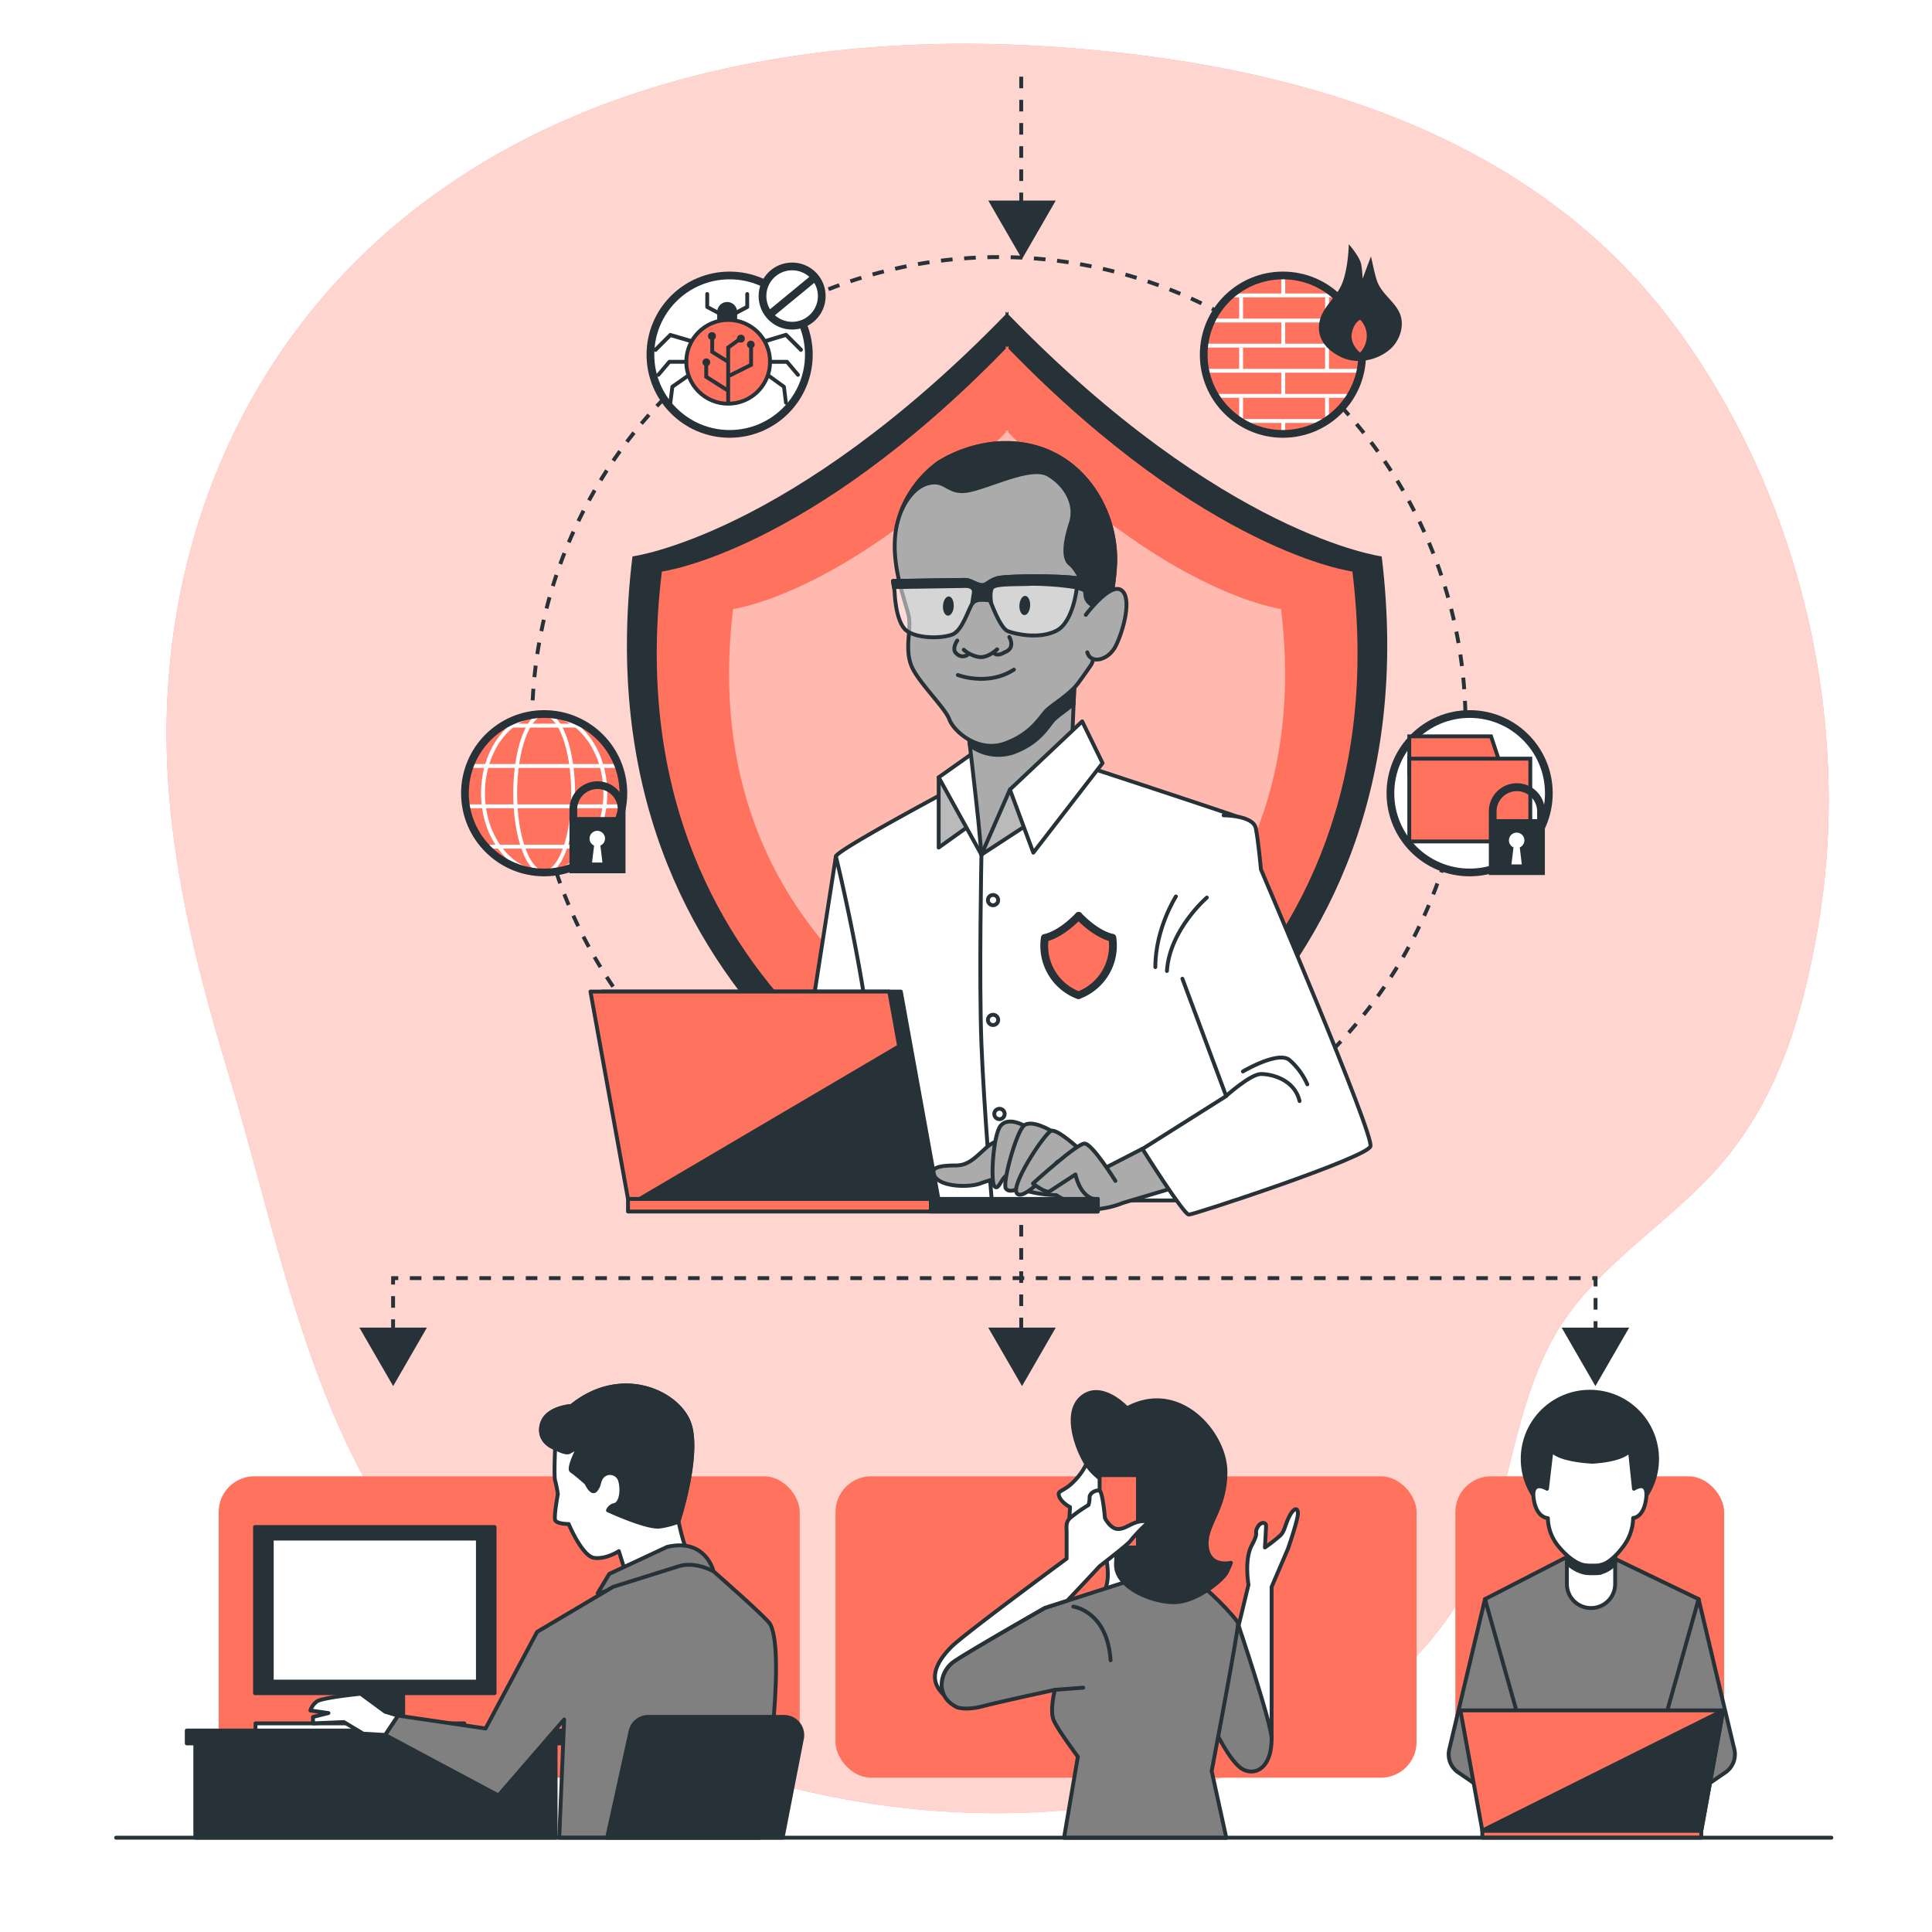 <svg class="animated" id="freepik_stories-endpoint" xmlns="http://www.w3.org/2000/svg" viewBox="0 0 500 500" version="1.1" xmlns:xlink="http://www.w3.org/1999/xlink" xmlns:svgjs="http://svgjs.com/svgjs"><style>svg#freepik_stories-endpoint:not(.animated) .animable {opacity: 0;}svg#freepik_stories-endpoint.animated #freepik--background-simple--inject-5 {animation: 1s 1 forwards cubic-bezier(.36,-0.01,.5,1.38) zoomIn;animation-delay: 0s;}svg#freepik_stories-endpoint.animated #freepik--character-4--inject-5 {animation: 1s 1 forwards cubic-bezier(.36,-0.01,.5,1.38) slideRight;animation-delay: 0s;}svg#freepik_stories-endpoint.animated #freepik--character-3--inject-5 {animation: 1s 1 forwards cubic-bezier(.36,-0.01,.5,1.38) slideUp;animation-delay: 0s;}svg#freepik_stories-endpoint.animated #freepik--characters-2--inject-5 {animation: 1s 1 forwards cubic-bezier(.36,-0.01,.5,1.38) slideLeft;animation-delay: 0s;}svg#freepik_stories-endpoint.animated #freepik--Shield--inject-5 {animation: 1s 1 forwards cubic-bezier(.36,-0.01,.5,1.38) slideUp;animation-delay: 0s;}svg#freepik_stories-endpoint.animated #freepik--character-1--inject-5 {animation: 1s 1 forwards cubic-bezier(.36,-0.01,.5,1.38) slideRight,1.5s Infinite  linear wind;animation-delay: 0s,1s;}svg#freepik_stories-endpoint.animated #freepik--Device--inject-5 {animation: 1s 1 forwards cubic-bezier(.36,-0.01,.5,1.38) slideUp;animation-delay: 0s;}            @keyframes zoomIn {                0% {                    opacity: 0;                    transform: scale(0.5);                }                100% {                    opacity: 1;                    transform: scale(1);                }            }                    @keyframes slideRight {                0% {                    opacity: 0;                    transform: translateX(30px);                }                100% {                    opacity: 1;                    transform: translateX(0);                }            }                    @keyframes slideUp {                0% {                    opacity: 0;                    transform: translateY(30px);                }                100% {                    opacity: 1;                    transform: inherit;                }            }                    @keyframes slideLeft {                0% {                    opacity: 0;                    transform: translateX(-30px);                }                100% {                    opacity: 1;                    transform: translateX(0);                }            }                    @keyframes wind {                0% {                    transform: rotate( 0deg );                }                25% {                    transform: rotate( 1deg );                }                75% {                    transform: rotate( -1deg );                }            }        </style><g id="freepik--background-simple--inject-5" style="transform-origin: 258.182px 240.283px 0px;" class="animable"><path d="M202.22,15c-34,5.45-66.68,17.42-94.14,38.58-40.18,31-62.47,77.28-64.79,127.63-1.54,33.24,6.4,65.65,16,97.21,12.33,40.6,20.29,86.85,46,121.55,40.09,54,117.59,76.78,182.4,67.11,41.87-6.24,86.11-30,99-73,4.77-15.91,7.1-33,15.25-47.71,9.76-17.62,27.48-27.91,40.93-42.26,16.61-17.72,23.31-39.8,27.45-63.16,9.59-54.16-4.58-113.7-37.65-157.66-36.12-48-94.75-65.55-152.07-70.56C254.89,10.43,228.18,10.79,202.22,15Z" style="fill: #FF725E; transform-origin: 258.182px 240.283px 0px;" id="elbj05hw7elcv" class="animable"></path><g id="elibtltns3g7h"><path d="M202.22,15c-34,5.45-66.68,17.42-94.14,38.58-40.18,31-62.47,77.28-64.79,127.63-1.54,33.24,6.4,65.65,16,97.21,12.33,40.6,20.29,86.85,46,121.55,40.09,54,117.59,76.78,182.4,67.11,41.87-6.24,86.11-30,99-73,4.77-15.91,7.1-33,15.25-47.71,9.76-17.62,27.48-27.91,40.93-42.26,16.61-17.72,23.31-39.8,27.45-63.16,9.59-54.16-4.58-113.7-37.65-157.66-36.12-48-94.75-65.55-152.07-70.56C254.89,10.43,228.18,10.79,202.22,15Z" style="fill: rgb(255, 255, 255); opacity: 0.7; transform-origin: 258.182px 240.283px 0px;" class="animable" id="elj8gqv6y5wi"></path></g></g><g id="freepik--character-4--inject-5" style="transform-origin: 411.959px 417.885px 0px;" class="animable"><rect x="376.65" y="382.06" width="69.56" height="78.01" rx="9.25" style="fill: #FF725E; transform-origin: 411.43px 421.065px 0px;" id="elt6yjgti99oc" class="animable"></rect><circle cx="411.46" cy="377.57" r="17.39" style="fill: rgb(38, 50, 56); stroke: rgb(38, 50, 56); stroke-linecap: round; stroke-linejoin: round; transform-origin: 411.46px 377.57px 0px;" id="elybrc6agaoo" class="animable"></circle><polygon points="408.5 401.41 384.31 413.85 394.91 455.55 429.47 455.55 439.6 413.85 414.26 401.64 408.5 401.41" style="fill: gray; stroke: rgb(38, 50, 56); stroke-linecap: round; stroke-linejoin: round; transform-origin: 411.955px 428.48px 0px;" id="elwcw8ytu8uwg" class="animable"></polygon><path d="M384.31,413.85l-9.23,38.84a5.64,5.64,0,0,0,2.3,6l12.23,8.4H397l-8.75-15.44,4.38-8.29Z" style="fill: gray; stroke: rgb(38, 50, 56); stroke-linecap: round; stroke-linejoin: round; transform-origin: 385.959px 440.471px 0px;" id="ello59wvv1lp" class="animable"></path><path d="M439.6,413.85l9.24,38.84a5.66,5.66,0,0,1-2.3,6l-12.23,8.4h-7.38l8.76-15.44-4.38-8.29Z" style="fill: gray; stroke: rgb(38, 50, 56); stroke-linecap: round; stroke-linejoin: round; transform-origin: 437.965px 440.471px 0px;" id="eluxwqrytq7ub" class="animable"></path><path d="M411.73,416.16h0a6.22,6.22,0,0,1-6.22-6.22V394.73H418v15.21A6.23,6.23,0,0,1,411.73,416.16Z" style="fill: rgb(255, 255, 255); stroke: rgb(38, 50, 56); stroke-linecap: round; stroke-linejoin: round; transform-origin: 411.756px 405.445px 0px;" id="eli9k63zv53oi" class="animable"></path><path d="M405.51,404.45a9.47,9.47,0,0,0,4.76,2.61h0a15.85,15.85,0,0,0,1.87.1,19.19,19.19,0,0,0,2.05-.1V407a7.72,7.72,0,0,0,3.76-2.29v-10H405.51Z" style="fill: rgb(38, 50, 56); stroke: rgb(38, 50, 56); stroke-linecap: round; stroke-linejoin: round; transform-origin: 411.73px 400.936px 0px;" id="elxp9xqx7to6p" class="animable"></path><path d="M422.87,385.29l-1.05-9.91c-1.8,2.14-6.9,2.75-9.68,2.92-3.06-.17-8.65-.78-10.62-2.92l-1.16,9.91s-4.14-2.54-3.45,2.53,3.68,5.07,3.68,5.07a11.84,11.84,0,0,0,3,7.6c1.65,2,4.4,4.36,6.68,4.6h0a14.83,14.83,0,0,0,1.87.09,17.93,17.93,0,0,0,2.05-.09V405c2-.28,4.31-2.65,5.74-4.55a12.6,12.6,0,0,0,2.73-7.6s2.73,0,3.36-5.07S422.87,385.29,422.87,385.29Z" style="fill: rgb(255, 255, 255); stroke: rgb(38, 50, 56); stroke-linecap: round; stroke-linejoin: round; transform-origin: 411.461px 390.279px 0px;" id="eluvj3oarlql" class="animable"></path><rect x="383.62" y="473.75" width="56.67" height="1.84" style="fill: #FF725E; stroke: rgb(38, 50, 56); stroke-linecap: round; stroke-linejoin: round; transform-origin: 411.955px 474.67px 0px;" id="eltn94vozzvn" class="animable"></rect><polygon points="440.3 473.75 383.62 473.75 377.96 442.65 445.96 442.65 440.3 473.75" style="fill: #FF725E; stroke: rgb(38, 50, 56); stroke-linecap: round; stroke-linejoin: round; transform-origin: 411.96px 458.2px 0px;" id="elb7ko8t75ixl" class="animable"></polygon><polygon points="440.3 473.75 445.96 442.65 383.62 473.75 440.3 473.75" style="fill: rgb(38, 50, 56); stroke: rgb(38, 50, 56); stroke-linecap: round; stroke-linejoin: round; transform-origin: 414.79px 458.2px 0px;" id="elrjo5wfu5bi" class="animable"></polygon></g><g id="freepik--character-3--inject-5" style="transform-origin: 291.42px 417.943px 0px;" class="animable"><rect x="216.23" y="382.06" width="150.38" height="78.01" rx="9.25" style="fill: #FF725E; transform-origin: 291.42px 421.065px 0px;" id="ela1bp0rxwtls" class="animable"></rect><path d="M281.75,377s-.28,2.55-3.4,5.95-4.82,2.55-4.26,4.25,2.84,2.84,2.84,2.84-.85,10.21.85,12.19,8.5,1.13,8.5,1.13,1.14,4.82-.28,7.94-1.13,4.54-1.13,4.54,11.9-2.84,14.17-5.1-1.41-14.18,1.14-24.39S285.15,373.26,281.75,377Z" style="fill: rgb(255, 255, 255); stroke: rgb(38, 50, 56); stroke-linecap: round; stroke-linejoin: round; transform-origin: 287.207px 395.637px 0px;" id="el9oer00a291w" class="animable"></path><path d="M329.09,450.09v-39.4l4.26-9.93s2.55-7.37,2.55-9.07-1.14-1.42-2.27.85-1.13,3.69-2.27,4.82a42.23,42.23,0,0,1-4,3.12s.29-4.82.29-5.67-1.42-1.14-2.27.57.57.85-1.42,4.53-.85,10.21-.85,10.21-5.95,24.95-7.37,29.2-.85,9.64,5.67,12.47S329.09,450.09,329.09,450.09Z" style="fill: rgb(255, 255, 255); stroke: rgb(38, 50, 56); stroke-linecap: round; stroke-linejoin: round; transform-origin: 325.5px 421.656px 0px;" id="el6b0cnpxin9v" class="animable"></path><path d="M320.31,420s8.78,26,8.78,30c0,7.37-4,9.64-7.37,7.94S314.07,447,314.07,447,318,421.74,320.31,420Z" style="fill: gray; stroke: rgb(38, 50, 56); stroke-linecap: round; stroke-linejoin: round; transform-origin: 321.58px 439.238px 0px;" id="elaueh25u5h98" class="animable"></path><path d="M247.73,441.87s2.27.85,6.52-.28S273,437.33,273,437.33s-1.42,5.39-.28,7.94,6.23,9.36,6.23,9.36l-3.58,21h42l-3.79-17.28s7.09-37.14,6.81-38.27-8.51-9.92-11.63-11.06-14.46-.56-14.46-.56l-23.81,7.65S250.56,427.41,246.88,430,241.77,439,247.73,441.87Z" style="fill: gray; stroke: rgb(38, 50, 56); stroke-linecap: round; stroke-linejoin: round; transform-origin: 282.043px 441.971px 0px;" id="elu5jmkac82mg" class="animable"></path><line x1="272.96" y1="437.33" x2="280.33" y2="436.77" style="fill: none; stroke: rgb(38, 50, 56); stroke-linecap: round; stroke-linejoin: round; transform-origin: 276.645px 437.05px 0px;" id="elivc5isuoy6f" class="animable"></line><path d="M277.78,415.79s8.79,1.13,9.64,13.89" style="fill: none; stroke: rgb(38, 50, 56); stroke-linecap: round; stroke-linejoin: round; transform-origin: 282.602px 422.734px 0px;" id="elruf526a8wwc" class="animable"></path><path d="M291.67,364.47s-6.24-6.8-11.34-3.12-2,13,.85,17.58,8.79,6.52,9.64,7.94-2,12.47-2,18.15,9.07,9.63,15,9.63,12.76-5.95,13.61-7.65a21.72,21.72,0,0,0,1.13-2.55s-5.67,1.42-6.23-4.25,4.82-9.36,4.82-19.28S305.28,357.1,291.67,364.47Z" style="fill: rgb(38, 50, 56); stroke: rgb(38, 50, 56); stroke-linecap: round; stroke-linejoin: round; transform-origin: 298.08px 387.453px 0px;" id="elo2npa10yilg" class="animable"></path><g id="elxb0gq8yra8"><rect x="284.58" y="381.77" width="9.92" height="18.71" style="fill: #FF725E; stroke: rgb(38, 50, 56); stroke-linecap: round; stroke-linejoin: round; transform-origin: 289.54px 391.125px 0px; transform: rotate(26.86deg);" class="animable" id="el09ymjh20jwc5"></rect></g><path d="M246.88,430c3.68-2.55,23.53-13.89,23.53-13.89l5.81-1.86c4.75-5,8.36-8.91,8.36-8.91s7.37-5.67,7.94-6.52a38.71,38.71,0,0,1,3.4-3.69c1.14-1.13,2-1.7-.56-1.42s-4,2-6,2-3.4-2.84-3.4-2.84-.57-6.8-1.42-7.08-2.55.56-2.55,1.7a7,7,0,0,1-.28,2,41,41,0,0,0-4.82,3.4c-1.14,1.14-.85,2.27-.85,3.69v6.8s-27.12,19.94-30,23c-6.51,6.72-3.73,10.29-1.81,12.23C242.84,435.46,244.3,431.75,246.88,430Z" style="fill: rgb(255, 255, 255); stroke: rgb(38, 50, 56); stroke-linecap: round; stroke-linejoin: round; transform-origin: 269.498px 412.172px 0px;" id="elt5uor4vf11" class="animable"></path></g><g id="freepik--characters-2--inject-5" style="transform-origin: 127.978px 417.078px 0px;" class="animable"><rect x="56.59" y="382.06" width="150.38" height="78.01" rx="9.25" style="fill: #FF725E; transform-origin: 131.78px 421.065px 0px;" id="eldb81kcy8kof" class="animable"></rect><rect x="50.54" y="448.06" width="93.25" height="27.53" style="fill: rgb(38, 50, 56); stroke: rgb(38, 50, 56); stroke-linecap: round; stroke-linejoin: round; transform-origin: 97.165px 461.825px 0px;" id="elrra5042ec7j" class="animable"></rect><rect x="92.67" y="436.52" width="11.67" height="12.33" style="fill: rgb(38, 50, 56); stroke: rgb(38, 50, 56); stroke-linecap: round; stroke-linejoin: round; transform-origin: 98.505px 442.685px 0px;" id="eli37y4n0nqg" class="animable"></rect><rect x="66" y="395.19" width="62" height="43" style="fill: rgb(38, 50, 56); stroke: rgb(38, 50, 56); stroke-linecap: round; stroke-linejoin: round; transform-origin: 97px 416.69px 0px;" id="el3ugi6bcc3hq" class="animable"></rect><rect x="70.33" y="398.19" width="53.35" height="37" style="fill: rgb(255, 255, 255); stroke: rgb(38, 50, 56); stroke-linecap: round; stroke-linejoin: round; transform-origin: 97.005px 416.69px 0px;" id="elpmnzknbngf" class="animable"></rect><rect x="66.12" y="446" width="54.03" height="2.33" style="fill: rgb(255, 255, 255); stroke: rgb(38, 50, 56); stroke-linecap: round; stroke-linejoin: round; transform-origin: 93.135px 447.165px 0px;" id="elnu661085xx" class="animable"></rect><rect x="48.33" y="447.86" width="97.67" height="3.33" style="fill: rgb(38, 50, 56); stroke: rgb(38, 50, 56); stroke-linecap: round; stroke-linejoin: round; transform-origin: 97.165px 449.525px 0px;" id="ele3eh1uur4yu" class="animable"></rect><path d="M147.88,363.87s-6.66.35-7.72,4.91,3.51,6,3.51,6-.35,7.37,0,8.42a29.32,29.32,0,0,1,.7,3.5s-1.05,5.61-.7,6.67,3.51,1.05,3.51,1.05,3.5,8.41,6.66,8.77,6.31-1.76,6.31-1.76L161.9,407s17.54-5.61,16.49-5.26-2.81-8.06-2.81-8.06,5.61-17.18,2.81-25.25S160.85,353.35,147.88,363.87Z" style="fill: rgb(255, 255, 255); stroke: rgb(38, 50, 56); stroke-linecap: round; stroke-linejoin: round; transform-origin: 159.586px 382.777px 0px;" id="elsrzw0c4qws" class="animable"></path><path d="M159.1,389.47a2.41,2.41,0,0,0-1.75,1.4s9.81,4.56,13.32,4.21a21.19,21.19,0,0,0,4.94-1.27l0-.13s5.61-17.18,2.81-25.25-17.54-15.08-30.51-4.56c0,0-6.66.35-7.72,4.91s3.51,6,3.51,6,2.45,1.4,3.51,1.05A13.21,13.21,0,0,0,150,374s-3.15,6-2.1,6.66,3.86,3.16,3.86,3.16,1.4,3.15,2.45,1.75.55-1.62,1.4-3.15a2.73,2.73,0,0,1,4.94,1C161.23,386.3,160.5,389.12,159.1,389.47Z" style="fill: rgb(38, 50, 56); stroke: rgb(38, 50, 56); stroke-linecap: round; stroke-linejoin: round; transform-origin: 159.617px 376.826px 0px;" id="elay427l11ixw" class="animable"></path><path d="M172.67,400.33l-15,7-3,5,26.66-6.67,3.34,1S182.67,398,172.67,400.33Z" style="fill: gray; stroke: rgb(38, 50, 56); stroke-linecap: round; stroke-linejoin: round; transform-origin: 169.672px 406.129px 0px;" id="eltwdupqyqy1r" class="animable"></path><path d="M146,445l-1.27,30.6H196.5c1.1-7.07,7.09-47.36,2.83-55.26-.85-1.58-14.66-13.67-14.66-13.67s-4.67-2.67-9-1.33-17,5.33-17,5.33L139,422.33l-13.33,25L103,444l-3.33,5L129,464.66Z" style="fill: gray; stroke: rgb(38, 50, 56); stroke-linecap: round; stroke-linejoin: round; transform-origin: 150.256px 440.283px 0px;" id="el5a5h87shuwr" class="animable"></path><path d="M99.67,443l-6.34-4.66s-10,1-11.33,2a4.68,4.68,0,0,0-1.67,2.33l4.67.67-4,1V446l8-.33,5,3,5.67.33,3.33-5Z" style="fill: rgb(255, 255, 255); stroke: rgb(38, 50, 56); stroke-linecap: round; stroke-linejoin: round; transform-origin: 91.664px 443.67px 0px;" id="elx9gxoq4tkq" class="animable"></path><path d="M202.54,475.59l5-25.65a4.71,4.71,0,0,0-4.62-5.61H167.78a4.69,4.69,0,0,0-4.59,3.69l-6.07,27.57Z" style="fill: rgb(38, 50, 56); stroke: rgb(38, 50, 56); stroke-linecap: round; stroke-linejoin: round; transform-origin: 182.373px 459.959px 0px;" id="el6c9bxr2zax2" class="animable"></path></g><g id="freepik--Shield--inject-5" style="transform-origin: 252.005px 247.715px 0px;" class="animable"><line x1="264.29" y1="19.84" x2="264.29" y2="64.49" style="fill: none; stroke: rgb(38, 50, 56); stroke-miterlimit: 10; stroke-dasharray: 3px; transform-origin: 264.29px 42.165px 0px;" id="elsyci5yb17ba" class="animable"></line><polygon points="264.5 67.03 273.23 51.9 255.76 51.9 264.5 67.03" style="fill: rgb(38, 50, 56); transform-origin: 264.495px 59.465px 0px;" id="elartjd9hplh4" class="animable"></polygon><circle cx="258.49" cy="187.32" r="120.79" style="fill: none; stroke: rgb(38, 50, 56); stroke-miterlimit: 10; stroke-dasharray: 3.012px, 3.012px; transform-origin: 258.49px 187.32px 0px;" id="elawpoo59u65w" class="animable"></circle><line x1="264.29" y1="317.01" x2="264.29" y2="349.69" style="fill: none; stroke: rgb(38, 50, 56); stroke-miterlimit: 10; stroke-dasharray: 3px; transform-origin: 264.29px 333.35px 0px;" id="elhgh09fjazs5" class="animable"></line><polyline points="101.73 350.44 101.73 330.78 412.93 330.78 412.93 356.03" style="fill: none; stroke: rgb(38, 50, 56); stroke-miterlimit: 10; stroke-dasharray: 3px; transform-origin: 257.33px 343.405px 0px;" id="el0zbtlib89b6" class="animable"></polyline><polygon points="101.75 358.72 110.48 343.59 93.01 343.59 101.75 358.72" style="fill: rgb(38, 50, 56); transform-origin: 101.745px 351.155px 0px;" id="elfvqq1v16npj" class="animable"></polygon><polygon points="264.5 358.72 273.23 343.59 255.76 343.59 264.5 358.72" style="fill: rgb(38, 50, 56); transform-origin: 264.495px 351.155px 0px;" id="elriqah0ffs5k" class="animable"></polygon><polygon points="412.89 358.72 421.63 343.59 404.16 343.59 412.89 358.72" style="fill: rgb(38, 50, 56); transform-origin: 412.895px 351.155px 0px;" id="elqhdu2x4pev" class="animable"></polygon><path d="M357.58,144S316.63,138.66,261,81.41v-.79l-.39.39-.38-.39v.79C204.64,138.66,163.68,144,163.68,144c-14.59,119.92,86.75,161,96.57,164.72V309l.38-.14.39.14v-.28C270.84,305,372.18,263.87,357.58,144Z" style="fill: rgb(38, 50, 56); transform-origin: 260.631px 194.811px 0px;" id="elfs8uu7au0ml" class="animable"></path><path d="M350,147.91S312.27,143,261,90.23V89.5l-.36.37-.35-.37v.73c-51.28,52.8-89,57.68-89,57.68-13.46,110.58,80,148.49,89,151.9v.26l.35-.13.36.13v-.26C270.05,296.4,363.49,258.49,350,147.91Z" style="fill: #FF725E; transform-origin: 260.646px 194.785px 0px;" id="el99dhe5br0za" class="animable"></path><g id="elqtyhna6u92"><path d="M331.54,157.61s-30-3.87-70.63-45.75v-.57c-.09.09-.18.19-.28.28l-.28-.28v.57c-40.67,41.88-70.62,45.75-70.62,45.75-10.68,87.7,63.44,117.77,70.62,120.47v.21l.28-.11.28.11v-.21C268.1,275.38,342.21,245.31,331.54,157.61Z" style="fill: rgb(255, 255, 255); opacity: 0.5; transform-origin: 260.635px 194.789px 0px;" class="animable" id="el3ycv63h4b7i"></path></g><circle cx="188.83" cy="91.79" r="20.5" style="fill: rgb(255, 255, 255); stroke: rgb(38, 50, 56); stroke-miterlimit: 10; stroke-width: 2px; transform-origin: 188.83px 91.79px 0px;" id="elxgpp1urff8c" class="animable"></circle><path d="M190.77,86.42h-5.16V80.74a2.59,2.59,0,0,1,2.58-2.58h0a2.58,2.58,0,0,1,2.58,2.58Z" style="fill: rgb(38, 50, 56); transform-origin: 188.189px 82.291px 0px;" id="elkw4e9xwglq" class="animable"></path><path d="M187.42,82.28a.53.53,0,0,1-.24-.06l-4.38-2.33a.48.48,0,0,1-.27-.44V76.1a.5.5,0,0,1,.5-.5.5.5,0,0,1,.5.5v3.05l4.12,2.18a.5.5,0,0,1-.23,1Z" style="fill: rgb(38, 50, 56); transform-origin: 185.289px 78.973px 0px;" id="el35bx4el5qpc" class="animable"></path><path d="M189,82.28a.5.5,0,0,1-.24-1l4.12-2.18V76.1a.5.5,0,0,1,.5-.5.5.5,0,0,1,.5.5v3.35a.49.49,0,0,1-.26.44l-4.39,2.33A.46.46,0,0,1,189,82.28Z" style="fill: rgb(38, 50, 56); transform-origin: 191.121px 78.949px 0px;" id="elxqn9ff7cend" class="animable"></path><circle cx="188.45" cy="93.64" r="10.84" style="fill: #FF725E; stroke: rgb(38, 50, 56); stroke-miterlimit: 10; transform-origin: 188.45px 93.64px 0px;" id="el5kgejgh0wo6" class="animable"></circle><path d="M169.62,91.05a.51.51,0,0,1-.36-.15.51.51,0,0,1,0-.71l3.87-3.87a.51.51,0,0,1,.5-.12l5.28,1.55a.5.5,0,0,1-.28,1l-5-1.47L170,90.9A.5.5,0,0,1,169.62,91.05Z" style="fill: rgb(38, 50, 56); transform-origin: 174.203px 88.615px 0px;" id="elxqp2aguk6hm" class="animable"></path><path d="M170.39,97.5a.5.5,0,0,1-.38-.82l2.84-3.36a.49.49,0,0,1,.38-.18h4.38a.5.5,0,0,1,.5.5.5.5,0,0,1-.5.5h-4.15l-2.69,3.18A.49.49,0,0,1,170.39,97.5Z" style="fill: rgb(38, 50, 56); transform-origin: 174.002px 95.32px 0px;" id="el9srj4hethoa" class="animable"></path><path d="M173.49,104.72h-.07a.51.51,0,0,1-.43-.56l.52-4.13a.51.51,0,0,1,.2-.35l4.06-2.85a.51.51,0,0,1,.7.12.5.5,0,0,1-.12.7l-3.88,2.73-.49,3.9A.5.5,0,0,1,173.49,104.72Z" style="fill: rgb(38, 50, 56); transform-origin: 175.773px 100.73px 0px;" id="elmhxkkjyb0x" class="animable"></path><path d="M207.29,91.05a.51.51,0,0,1-.36-.15l-3.66-3.66-5,1.52a.5.5,0,1,1-.29-1l5.3-1.6a.49.49,0,0,1,.5.12l3.87,3.87a.51.51,0,0,1,0,.71A.5.5,0,0,1,207.29,91.05Z" style="fill: rgb(38, 50, 56); transform-origin: 202.697px 88.594px 0px;" id="elpo4fsmfyx6i" class="animable"></path><path d="M206.51,97.5a.49.49,0,0,1-.38-.18l-2.69-3.18h-4.15a.5.5,0,0,1-.5-.5.5.5,0,0,1,.5-.5h4.38a.53.53,0,0,1,.39.18l2.83,3.36a.49.49,0,0,1-.06.7A.47.47,0,0,1,206.51,97.5Z" style="fill: rgb(38, 50, 56); transform-origin: 202.898px 95.32px 0px;" id="elayqjc03t616" class="animable"></path><path d="M203.41,104.72a.5.5,0,0,1-.49-.44l-.49-3.91-3.85-2.77a.5.5,0,1,1,.58-.81l4,2.9a.51.51,0,0,1,.21.34l.51,4.13a.5.5,0,0,1-.43.56Z" style="fill: rgb(38, 50, 56); transform-origin: 201.109px 100.695px 0px;" id="el7csphyyy5nn" class="animable"></path><polygon points="188.95 104.48 187.95 104.48 187.95 89.68 191.25 87.3 191.84 88.11 188.95 90.2 188.95 104.48" style="fill: rgb(38, 50, 56); transform-origin: 189.895px 95.89px 0px;" id="ell23qrtt7wio" class="animable"></polygon><polygon points="188.93 97.7 188.49 96.81 193.88 94.11 193.88 89.26 194.88 89.26 194.88 94.73 188.93 97.7" style="fill: rgb(38, 50, 56); transform-origin: 191.685px 93.48px 0px;" id="elbefvt7r80am" class="animable"></polygon><polygon points="188.19 94.07 183.82 91.34 183.82 86.94 184.82 86.94 184.82 90.79 188.72 93.22 188.19 94.07" style="fill: rgb(38, 50, 56); transform-origin: 186.27px 90.505px 0px;" id="ell74sw2974a9" class="animable"></polygon><polygon points="188.18 101.55 182.27 97.79 182.27 93.9 183.27 93.9 183.27 97.24 188.72 100.7 188.18 101.55" style="fill: rgb(38, 50, 56); transform-origin: 185.495px 97.725px 0px;" id="eljyremfe322g" class="animable"></polygon><circle cx="184.25" cy="86.98" r="1.02" style="fill: rgb(38, 50, 56); transform-origin: 184.25px 86.98px 0px;" id="elzdb18klfida" class="animable"></circle><circle cx="191.74" cy="87.64" r="1.02" style="fill: rgb(38, 50, 56); transform-origin: 191.74px 87.64px 0px;" id="eldkji7lssnkj" class="animable"></circle><path d="M195.31,89.16a1,1,0,1,1-1-1A1,1,0,0,1,195.31,89.16Z" style="fill: rgb(38, 50, 56); transform-origin: 194.309px 89.16px 0px;" id="elbqa641sli6u" class="animable"></path><path d="M183.8,93.76a1,1,0,1,1-1-1A1,1,0,0,1,183.8,93.76Z" style="fill: rgb(38, 50, 56); transform-origin: 182.801px 93.762px 0px;" id="elb4g80ov8jn" class="animable"></path><g id="el8ps9nzl7rr8"><circle cx="205" cy="76.62" r="7.67" style="fill: rgb(255, 255, 255); stroke: rgb(38, 50, 56); stroke-miterlimit: 10; stroke-width: 2px; transform-origin: 205px 76.62px 0px; transform: rotate(-68.81deg);" class="animable" id="el0kryi456zbl"></circle></g><line x1="199.33" y1="81.29" x2="210.67" y2="71.95" style="fill: none; stroke: rgb(38, 50, 56); stroke-miterlimit: 10; stroke-width: 2px; transform-origin: 205px 76.62px 0px;" id="elildstg8lka" class="animable"></line><circle cx="332.02" cy="91.79" r="20.5" style="fill: #FF725E; transform-origin: 332.02px 91.79px 0px;" id="elbppb7lmzwz4" class="animable"></circle><path d="M343.44,108.86l-.15.09" style="fill: none; stroke: rgb(255, 255, 255); stroke-miterlimit: 10; transform-origin: 343.365px 108.904px 0px;" id="eldsvvx7119y" class="animable"></path><path d="M320.92,109a20.42,20.42,0,0,0,11.19,3.34" style="fill: none; stroke: rgb(255, 255, 255); stroke-miterlimit: 10; transform-origin: 326.516px 110.67px 0px;" id="el2p784ztkir9" class="animable"></path><path d="M350.58,83a20.61,20.61,0,0,0-4.9-6.5" style="fill: none; stroke: rgb(255, 255, 255); stroke-miterlimit: 10; transform-origin: 348.129px 79.75px 0px;" id="elrwmz66ug28" class="animable"></path><path d="M343.29,109a20.39,20.39,0,0,1-11.18,3.34" style="fill: none; stroke: rgb(255, 255, 255); stroke-miterlimit: 10; transform-origin: 337.699px 110.67px 0px;" id="elx6oq92px9hg" class="animable"></path><path d="M343.44,108.86a20.57,20.57,0,0,0,6.15-6.41" style="fill: none; stroke: rgb(255, 255, 255); stroke-miterlimit: 10; transform-origin: 346.516px 105.654px 0px;" id="elgq6164ekxm" class="animable"></path><path d="M349.59,102.45a20.17,20.17,0,0,0,2.59-6.5" style="fill: none; stroke: rgb(255, 255, 255); stroke-miterlimit: 10; transform-origin: 350.885px 99.199px 0px;" id="elr904l3vfas" class="animable"></path><path d="M320.92,109a20.58,20.58,0,0,1-6.3-6.5" style="fill: none; stroke: rgb(255, 255, 255); stroke-miterlimit: 10; transform-origin: 317.771px 105.75px 0px;" id="ellz7cphjjnb9" class="animable"></path><path d="M318.53,76.45a20.42,20.42,0,0,1,13.58-5.16" style="fill: none; stroke: rgb(255, 255, 255); stroke-miterlimit: 10; transform-origin: 325.32px 73.869px 0px;" id="elymp4lz6cu8s" class="animable"></path><path d="M345.68,76.45a20.42,20.42,0,0,0-13.57-5.16" style="fill: none; stroke: rgb(255, 255, 255); stroke-miterlimit: 10; transform-origin: 338.895px 73.869px 0px;" id="el86rqvxvcy8q" class="animable"></path><path d="M352.18,96a20.38,20.38,0,0,0,.43-4.16,20.14,20.14,0,0,0-.15-2.34" style="fill: none; stroke: rgb(255, 255, 255); stroke-miterlimit: 10; transform-origin: 352.395px 92.75px 0px;" id="elealka45i1nu" class="animable"></path><path d="M350.58,83a20.15,20.15,0,0,1,1.88,6.5" style="fill: none; stroke: rgb(255, 255, 255); stroke-miterlimit: 10; transform-origin: 351.52px 86.25px 0px;" id="el8fg427krpv4" class="animable"></path><path d="M312,96a20.38,20.38,0,0,1-.42-4.16,20.14,20.14,0,0,1,.14-2.34" style="fill: none; stroke: rgb(255, 255, 255); stroke-miterlimit: 10; transform-origin: 311.789px 92.75px 0px;" id="elggtfz5ynaai" class="animable"></path><path d="M318.53,76.45a20.61,20.61,0,0,0-4.9,6.5" style="fill: none; stroke: rgb(255, 255, 255); stroke-miterlimit: 10; transform-origin: 316.08px 79.699px 0px;" id="elqdlbc7uoi5" class="animable"></path><path d="M313.63,83a20.41,20.41,0,0,0-1.88,6.5" style="fill: none; stroke: rgb(255, 255, 255); stroke-miterlimit: 10; transform-origin: 312.689px 86.25px 0px;" id="elgqimor8h65m" class="animable"></path><path d="M312,96a20.4,20.4,0,0,0,2.59,6.5" style="fill: none; stroke: rgb(255, 255, 255); stroke-miterlimit: 10; transform-origin: 313.295px 99.25px 0px;" id="el7t26tj7arp" class="animable"></path><line x1="332.11" y1="76.45" x2="345.68" y2="76.45" style="fill: none; stroke: rgb(255, 255, 255); stroke-miterlimit: 10; transform-origin: 338.895px 76.45px 0px;" id="el35bidvh21i" class="animable"></line><line x1="318.53" y1="76.45" x2="332.11" y2="76.45" style="fill: none; stroke: rgb(255, 255, 255); stroke-miterlimit: 10; transform-origin: 325.32px 76.45px 0px;" id="el0ic4gk5lbfo7" class="animable"></line><line x1="350.58" y1="82.95" x2="313.63" y2="82.95" style="fill: none; stroke: rgb(255, 255, 255); stroke-miterlimit: 10; transform-origin: 332.105px 82.95px 0px;" id="el8xra456hqqr" class="animable"></line><line x1="352.46" y1="89.45" x2="311.75" y2="89.45" style="fill: none; stroke: rgb(255, 255, 255); stroke-miterlimit: 10; transform-origin: 332.105px 89.45px 0px;" id="elg12k1cbon6p" class="animable"></line><line x1="343.44" y1="95.95" x2="352.18" y2="95.95" style="fill: none; stroke: rgb(255, 255, 255); stroke-miterlimit: 10; transform-origin: 347.81px 95.95px 0px;" id="el81b9yf8j8mw" class="animable"></line><line x1="321.19" y1="95.95" x2="312.03" y2="95.95" style="fill: none; stroke: rgb(255, 255, 255); stroke-miterlimit: 10; transform-origin: 316.61px 95.95px 0px;" id="elcos5eg0ainn" class="animable"></line><line x1="343.44" y1="95.95" x2="321.19" y2="95.95" style="fill: none; stroke: rgb(255, 255, 255); stroke-miterlimit: 10; transform-origin: 332.315px 95.95px 0px;" id="elfaxbcg9hnhh" class="animable"></line><line x1="349.59" y1="102.45" x2="314.62" y2="102.45" style="fill: none; stroke: rgb(255, 255, 255); stroke-miterlimit: 10; transform-origin: 332.105px 102.45px 0px;" id="elr3x5djfoiid" class="animable"></line><line x1="343.29" y1="108.95" x2="343.44" y2="108.95" style="fill: none; stroke: rgb(255, 255, 255); stroke-miterlimit: 10; transform-origin: 343.365px 108.95px 0px;" id="elm4zx7gzzid" class="animable"></line><line x1="332.11" y1="108.95" x2="343.29" y2="108.95" style="fill: none; stroke: rgb(255, 255, 255); stroke-miterlimit: 10; transform-origin: 337.7px 108.95px 0px;" id="el5dmf892zbqm" class="animable"></line><line x1="321.19" y1="108.95" x2="320.92" y2="108.95" style="fill: none; stroke: rgb(255, 255, 255); stroke-miterlimit: 10; transform-origin: 321.055px 108.95px 0px;" id="elpwvpkcrk77n" class="animable"></line><line x1="332.11" y1="108.95" x2="321.19" y2="108.95" style="fill: none; stroke: rgb(255, 255, 255); stroke-miterlimit: 10; transform-origin: 326.65px 108.95px 0px;" id="ellsoyvb94qno" class="animable"></line><line x1="332.11" y1="76.45" x2="332.11" y2="71.29" style="fill: none; stroke: rgb(255, 255, 255); stroke-miterlimit: 10; transform-origin: 332.11px 73.87px 0px;" id="el47qwdlboo1r" class="animable"></line><line x1="343.44" y1="76.95" x2="343.44" y2="82.95" style="fill: none; stroke: rgb(255, 255, 255); stroke-miterlimit: 10; transform-origin: 343.44px 79.95px 0px;" id="elyhj7p6nyxws" class="animable"></line><line x1="321.19" y1="76.95" x2="321.19" y2="82.95" style="fill: none; stroke: rgb(255, 255, 255); stroke-miterlimit: 10; transform-origin: 321.19px 79.95px 0px;" id="el16dsnq3ek2j" class="animable"></line><line x1="332.11" y1="83.2" x2="332.11" y2="89.38" style="fill: none; stroke: rgb(255, 255, 255); stroke-miterlimit: 10; transform-origin: 332.11px 86.29px 0px;" id="eldnup0s3ojqb" class="animable"></line><line x1="343.44" y1="95.95" x2="343.44" y2="89.98" style="fill: none; stroke: rgb(255, 255, 255); stroke-miterlimit: 10; transform-origin: 343.44px 92.965px 0px;" id="elt5in9nxjmyb" class="animable"></line><line x1="321.19" y1="89.98" x2="321.19" y2="95.95" style="fill: none; stroke: rgb(255, 255, 255); stroke-miterlimit: 10; transform-origin: 321.19px 92.965px 0px;" id="elpu4lhutam5a" class="animable"></line><line x1="332.11" y1="96.2" x2="332.11" y2="102.38" style="fill: none; stroke: rgb(255, 255, 255); stroke-miterlimit: 10; transform-origin: 332.11px 99.29px 0px;" id="elltpja4t5gi" class="animable"></line><line x1="332.11" y1="108.95" x2="332.11" y2="112.29" style="fill: none; stroke: rgb(255, 255, 255); stroke-miterlimit: 10; transform-origin: 332.11px 110.62px 0px;" id="ela93rjl4ej0g" class="animable"></line><line x1="343.44" y1="108.86" x2="343.44" y2="102.98" style="fill: none; stroke: rgb(255, 255, 255); stroke-miterlimit: 10; transform-origin: 343.44px 105.92px 0px;" id="elm074eb948a" class="animable"></line><line x1="343.44" y1="108.86" x2="343.44" y2="108.95" style="fill: none; stroke: rgb(255, 255, 255); stroke-miterlimit: 10; transform-origin: 343.44px 108.905px 0px;" id="el9elcc609boh" class="animable"></line><line x1="321.19" y1="102.98" x2="321.19" y2="108.95" style="fill: none; stroke: rgb(255, 255, 255); stroke-miterlimit: 10; transform-origin: 321.19px 105.965px 0px;" id="eli5qq53vn55r" class="animable"></line><circle cx="332.02" cy="91.79" r="20.5" style="fill: none; stroke: rgb(38, 50, 56); stroke-miterlimit: 10; stroke-width: 2px; transform-origin: 332.02px 91.79px 0px;" id="el7kdo9czmlgc" class="animable"></circle><path d="M360.16,90c-3.23,3.16-8.81,4.51-13.16,2.38-3.43-1.68-6.19-4.51-5.59-8.67s4.32-6.47,5.88-10.23c1.67-4,1.78-10.28,1.78-10.28s2.89,3.28,3.22,5.28a24.45,24.45,0,0,1,.34,3.67l2.17-5.79c.48,2,.86,4.1,1.48,6.07,1.1,3.45,4.21,5.19,5.77,8.21S362.56,87.6,360.16,90Z" style="fill: rgb(38, 50, 56); transform-origin: 352.057px 78.307px 0px;" id="elg1hjliz7wmn" class="animable"></path><path d="M352,91.94s-3.27-2.42-2.64-5.79,2.74-4,2.74-4a6.39,6.39,0,0,1,2.11,5.06A6.84,6.84,0,0,1,352,91.94Z" style="fill: #FF725E; stroke: rgb(38, 50, 56); stroke-linecap: round; stroke-linejoin: round; transform-origin: 351.748px 87.045px 0px;" id="elsyxkxv7mtjl" class="animable"></path><circle cx="140.83" cy="205.29" r="20.5" style="fill: #FF725E; transform-origin: 140.83px 205.29px 0px;" id="eliu65o9odioc" class="animable"></circle><ellipse cx="140.83" cy="205.29" rx="15.83" ry="20.5" style="fill: none; stroke: rgb(255, 255, 255); stroke-miterlimit: 10; transform-origin: 140.83px 205.29px 0px;" id="eldq8xzldqrdo" class="animable"></ellipse><ellipse cx="140.83" cy="205.29" rx="7.5" ry="20.5" style="fill: none; stroke: rgb(255, 255, 255); stroke-miterlimit: 10; transform-origin: 140.83px 205.29px 0px;" id="el935n55bhkt8" class="animable"></ellipse><line x1="130.15" y1="187.79" x2="151.18" y2="187.79" style="fill: none; stroke: rgb(255, 255, 255); stroke-miterlimit: 10; transform-origin: 140.665px 187.79px 0px;" id="el7qklqr8cuzp" class="animable"></line><line x1="121.39" y1="198.23" x2="159.95" y2="198.23" style="fill: none; stroke: rgb(255, 255, 255); stroke-miterlimit: 10; transform-origin: 140.67px 198.23px 0px;" id="eldtrvzzvh7sj" class="animable"></line><line x1="120.33" y1="208.67" x2="161" y2="208.67" style="fill: none; stroke: rgb(255, 255, 255); stroke-miterlimit: 10; transform-origin: 140.665px 208.67px 0px;" id="eleeprbjdlz6" class="animable"></line><line x1="124.54" y1="219.12" x2="156.79" y2="219.12" style="fill: none; stroke: rgb(255, 255, 255); stroke-miterlimit: 10; transform-origin: 140.665px 219.12px 0px;" id="ely4hv379xz3m" class="animable"></line><circle cx="140.83" cy="205.29" r="20.5" style="fill: none; stroke: rgb(38, 50, 56); stroke-miterlimit: 10; stroke-width: 2px; transform-origin: 140.83px 205.29px 0px;" id="el1fv7i4cyq5h" class="animable"></circle><path d="M154.63,202.2a7.26,7.26,0,0,0-7.25,7.25V226h14.5v-16.5A7.26,7.26,0,0,0,154.63,202.2Zm-5.25,9.25v-2a5.25,5.25,0,0,1,10.5,0v2Z" style="fill: rgb(38, 50, 56); transform-origin: 154.629px 214.1px 0px;" id="ele9zzv48jeda" class="animable"></path><path d="M156.58,217a2,2,0,1,0-2.83,1.84l-.53,4.39h2.69l-.53-4.39A2,2,0,0,0,156.58,217Z" style="fill: rgb(255, 255, 255); transform-origin: 154.58px 219.125px 0px;" id="elnzhby1xgih" class="animable"></path><circle cx="380.34" cy="205.29" r="20.5" style="fill: rgb(255, 255, 255); stroke: rgb(38, 50, 56); stroke-miterlimit: 10; stroke-width: 2px; transform-origin: 380.34px 205.29px 0px;" id="elte6ak7gtmf" class="animable"></circle><polygon points="389.17 200.46 364.72 200.46 364.72 190.57 385.88 190.57 389.17 200.46" style="fill: #FF725E; stroke: rgb(38, 50, 56); stroke-miterlimit: 10; transform-origin: 376.945px 195.515px 0px;" id="el1v3hfun2o3o" class="animable"></polygon><rect x="364.72" y="196.34" width="31.32" height="21.43" style="fill: #FF725E; stroke: rgb(38, 50, 56); stroke-miterlimit: 10; transform-origin: 380.38px 207.055px 0px;" id="ela1ykfkc1v8o" class="animable"></rect><path d="M392.56,202.7a7.26,7.26,0,0,0-7.25,7.25v16.5h14.5V210A7.26,7.26,0,0,0,392.56,202.7ZM387.31,212v-2a5.25,5.25,0,0,1,10.5,0v2Z" style="fill: rgb(38, 50, 56); transform-origin: 392.559px 214.574px 0px;" id="elx6gz0fno0w" class="animable"></path><path d="M394.51,217.47a2,2,0,1,0-2.82,1.84l-.53,4.39h2.68l-.53-4.39A2,2,0,0,0,394.51,217.47Z" style="fill: rgb(255, 255, 255); transform-origin: 392.51px 219.592px 0px;" id="el8baowf9pwf7" class="animable"></path><line x1="30.05" y1="475.59" x2="473.96" y2="475.59" style="fill: none; stroke: rgb(38, 50, 56); stroke-linecap: round; stroke-linejoin: round; transform-origin: 252.005px 475.59px 0px;" id="eleoc2x9jb9rg" class="animable"></line></g><g id="freepik--character-1--inject-5" style="transform-origin: 266.838px 214.486px 0px;" class="animable animator-active"><path d="M251.67,201.29S217,219.62,216.33,221.62s5,39.67,7,53A262.54,262.54,0,0,1,225.67,305v5.67h92S324.33,213,322,212s-43-14.33-43-14.33Z" style="fill: rgb(255, 255, 255); stroke: rgb(38, 50, 56); stroke-linecap: round; stroke-linejoin: round; transform-origin: 269.383px 254.172px 0px;" id="el4k5x4chjw3s" class="animable"></path><path d="M287.87,242.7s-3.69-.47-8.7-5.63V237l0,0,0,0v.07c-5,5.16-8.7,5.63-8.7,5.63-1.32,10.81,7.81,14.52,8.7,14.85v0l0,0,0,0v0C280.05,257.22,289.19,253.51,287.87,242.7Z" style="fill: #FF725E; transform-origin: 279.17px 247.275px 0px;" id="eliiikedcszs9" class="animable"></path><path d="M279.15,258.57a.62.62,0,0,1-.19,0,1,1,0,0,1-.34-.11,14.69,14.69,0,0,1-9.22-15.86,1,1,0,0,1,.87-.87s3.41-.54,8-5.24A1.05,1.05,0,0,1,279,236a.92.92,0,0,1,.52.06,1.05,1.05,0,0,1,.51.44c4.57,4.64,7.93,5.18,8,5.18a1,1,0,0,1,.85.87,14.69,14.69,0,0,1-9.19,15.85A1.07,1.07,0,0,1,279.15,258.57Zm-7.83-15.06a12.66,12.66,0,0,0,7.81,13,12.68,12.68,0,0,0,7.82-13c-1.34-.39-4.24-1.59-7.82-5.06C275.55,241.92,272.66,243.12,271.32,243.51Z" style="fill: rgb(38, 50, 56); transform-origin: 279.139px 247.281px 0px;" id="elm8ql6xbiz1" class="animable"></path><path d="M254,221.2s-.66,32.42,0,49.09,2.67,40.33,2.67,40.33" style="fill: none; stroke: rgb(38, 50, 56); stroke-linecap: round; stroke-linejoin: round; transform-origin: 255.189px 265.91px 0px;" id="el9zbnhl74tkn" class="animable"></path><circle cx="257" cy="232.95" r="1.33" style="fill: none; stroke: rgb(38, 50, 56); stroke-linecap: round; stroke-linejoin: round; transform-origin: 257px 232.95px 0px;" id="eli3cupn0dxt8" class="animable"></circle><circle cx="257" cy="263.95" r="1.33" style="fill: rgb(255, 255, 255); stroke: rgb(38, 50, 56); stroke-linecap: round; stroke-linejoin: round; transform-origin: 257px 263.95px 0px;" id="ely0jxlhon8yp" class="animable"></circle><path d="M260,288.29a1.34,1.34,0,1,1-1.33-1.34A1.34,1.34,0,0,1,260,288.29Z" style="fill: rgb(255, 255, 255); stroke: rgb(38, 50, 56); stroke-linecap: round; stroke-linejoin: round; transform-origin: 258.66px 288.289px 0px;" id="elhgs15nlwd1i" class="animable"></path><path d="M295.67,297.29l-10.34,5.33s-13-8.33-17.33-8.67-9.67.34-12.67,3-4.66,4.67-8,4.67-7.33.33-5.33,3,9,2.67,11.67,1.67,6.66-2,6.66-2a10.84,10.84,0,0,0,5.67,4,31.61,31.61,0,0,0,7.33,1s6.34,4,10.34,3.66a23.92,23.92,0,0,0,7-1.66L303,307.62S299.67,299.62,295.67,297.29Z" style="fill: rgb(171, 171, 171); stroke: rgb(38, 50, 56); stroke-linecap: round; stroke-linejoin: round; transform-origin: 272.23px 303.418px 0px;" id="eldww0ohw5xod" class="animable"></path><path d="M265,291.29s-4-2.34-6,0-2.67,14.33-1.67,15.66,1.67-1.66,3-2.66S265,291.29,265,291.29Z" style="fill: rgb(171, 171, 171); stroke: rgb(38, 50, 56); stroke-linecap: round; stroke-linejoin: round; transform-origin: 260.936px 298.768px 0px;" id="elmt7zut6uzi" class="animable"></path><path d="M272,292.62s-5-3-7-1.33-5.67,15-4.67,16.33,4,0,4.34-1.67,6-10.33,6-10.33Z" style="fill: rgb(171, 171, 171); stroke: rgb(38, 50, 56); stroke-linecap: round; stroke-linejoin: round; transform-origin: 266.08px 299.475px 0px;" id="elo75wilucxhl" class="animable"></path><path d="M280,298s-6.33-6-8-5.33-11,14.67-8.67,16.33,10.34-8.33,10.34-8.33l3,2.33" style="fill: rgb(171, 171, 171); stroke: rgb(38, 50, 56); stroke-linecap: round; stroke-linejoin: round; transform-origin: 271.479px 300.904px 0px;" id="elahh0vbshyzs" class="animable"></path><path d="M288.67,305.62s-6-9.67-8-9.67-13.34,10.34-13.34,10.34,3.34,2.66,4.34,2,6.66-4.34,6.66-4.34,1,5.34,4.67,6.34" style="fill: rgb(171, 171, 171); stroke: rgb(38, 50, 56); stroke-linecap: round; stroke-linejoin: round; transform-origin: 278px 303.119px 0px;" id="el5uz72saotb" class="animable"></path><path d="M316.67,211s7.66,0,8.33,3.34S326.33,225,326.33,225s29.34,68.67,28.34,71.67-45.67,17.67-47,17.67-12-17-12-17l21.66-13.67L306,253.29" style="fill: rgb(255, 255, 255); stroke: rgb(38, 50, 56); stroke-linecap: round; stroke-linejoin: round; transform-origin: 325.184px 262.67px 0px;" id="elpk9r8353e3" class="animable"></path><path d="M312.33,232.29s-9.66,8.33-10.33,19" style="fill: none; stroke: rgb(38, 50, 56); stroke-linecap: round; stroke-linejoin: round; transform-origin: 307.164px 241.789px 0px;" id="elxhgqc1ykrfq" class="animable"></path><path d="M304.33,232S299,240.29,299,250.29" style="fill: none; stroke: rgb(38, 50, 56); stroke-linecap: round; stroke-linejoin: round; transform-origin: 301.664px 241.145px 0px;" id="elwkxmfwsp8n9" class="animable"></path><path d="M317.33,283.62s6.34-5.67,9-5.67,8.67,1.34,10,7" style="fill: none; stroke: rgb(38, 50, 56); stroke-linecap: round; stroke-linejoin: round; transform-origin: 326.828px 281.449px 0px;" id="elm7p5n63ujlk" class="animable"></path><path d="M321.67,277.29s9-5.34,12-3a17.73,17.73,0,0,1,4.66,6.33" style="fill: none; stroke: rgb(38, 50, 56); stroke-linecap: round; stroke-linejoin: round; transform-origin: 330px 277.158px 0px;" id="elqn5xv5igxvd" class="animable"></path><path d="M216.33,221.62l-10,64s-11,8-7,20c1.58,4.74,6,7,26.34,5a214.11,214.11,0,0,0,0-36.33C224,253,216.33,221.62,216.33,221.62Z" style="fill: rgb(255, 255, 255); stroke: rgb(38, 50, 56); stroke-linecap: round; stroke-linejoin: round; transform-origin: 212.447px 266.486px 0px;" id="elmthlhe3zr5" class="animable"></path><path d="M214,294.22s6.85.16,7.33.95.48,11.47-1.11,12.59-2.71,1.59-3.35,0-1.75-4.94-1.75-4.94-4.3,4.78-8.45,3.82-4.62-2.86-5.89-3.34-3,.16-5.9-1-6.05-5.41-6.05-5.41-7.65,6.69-9.24,5.89.16-3.34,2.71-6.05,4.3-5.42,6.85-6.06,12.74-1.91,15.93-.95,5.9,2.39,6.21,2.86A13,13,0,0,0,214,294.22Z" style="fill: rgb(171, 171, 171); stroke: rgb(38, 50, 56); stroke-linecap: round; stroke-linejoin: round; transform-origin: 200.295px 299.08px 0px;" id="el158nbnxu5vz" class="animable"></path><path d="M193.15,288.64s-4.3-.8-4.78,2.07.64,14,1.75,15a2.77,2.77,0,0,0,4.15-1.44c.63-1.91.47-11.94.47-11.94S195.22,289.6,193.15,288.64Z" style="fill: rgb(171, 171, 171); stroke: rgb(38, 50, 56); stroke-linecap: round; stroke-linejoin: round; transform-origin: 191.521px 297.352px 0px;" id="elz4uiyylv20g" class="animable"></path><path d="M201.12,290.39s-6.38-4-8-1.75.16,15.77,1,17.53,3.82,2.39,4.46.47.79-9.87,1-10.35" style="fill: rgb(171, 171, 171); stroke: rgb(38, 50, 56); stroke-linecap: round; stroke-linejoin: round; transform-origin: 196.793px 297.885px 0px;" id="elw3n057cw09c" class="animable"></path><path d="M204.78,292.62c-.16.48,0,14.5-1.91,15.46s-4.62.95-4.62-5.42.32-14.18,2.07-14.82,6.69,2.08,8.45,3.67" style="fill: rgb(171, 171, 171); stroke: rgb(38, 50, 56); stroke-linecap: round; stroke-linejoin: round; transform-origin: 203.51px 298.141px 0px;" id="eldmvnzjqwhw" class="animable"></path><line x1="215.14" y1="302.82" x2="213.7" y2="296.45" style="fill: rgb(171, 171, 171); stroke: rgb(38, 50, 56); stroke-linecap: round; stroke-linejoin: round; transform-origin: 214.42px 299.635px 0px;" id="elni95yl2mu5s" class="animable"></line><polygon points="242.93 201.18 242.93 219.35 252.15 212.76 242.93 201.18" style="fill: rgb(186, 186, 186); stroke: rgb(38, 50, 56); stroke-linecap: round; stroke-linejoin: round; transform-origin: 247.54px 210.265px 0px;" id="elopiegqf45r9" class="animable"></polygon><polygon points="253.99 221.19 242.93 201.18 253.73 193.53 253.99 221.19" style="fill: rgb(255, 255, 255); stroke: rgb(38, 50, 56); stroke-linecap: round; stroke-linejoin: round; transform-origin: 248.46px 207.36px 0px;" id="elxyha93bmezm" class="animable"></polygon><path d="M250.56,189.06s2.11,18.17,2.64,23.44.79,8.7.79,8.7,16.33-19,19.49-23.19,3.95-5.53,3.95-5.53l.8-19.49Z" style="fill: rgb(171, 171, 171); stroke: rgb(38, 50, 56); stroke-linecap: round; stroke-linejoin: round; transform-origin: 264.395px 197.094px 0px;" id="el1b81fgi4b9h" class="animable"></path><path d="M251,192.87a12.21,12.21,0,0,0,11.27,1.86c7-2.57,9-7,10.53-8.53,1-1,3.1-2.38,5.05-4l.38-9.21-27.67,16.07S250.74,190.58,251,192.87Z" style="fill: rgb(38, 50, 56); stroke: rgb(38, 50, 56); stroke-linecap: round; stroke-linejoin: round; transform-origin: 264.395px 184.176px 0px;" id="elfnt7xi0suca" class="animable"></path><polygon points="261.37 204.34 253.99 221.19 266.9 212.76 261.37 204.34" style="fill: rgb(186, 186, 186); stroke: rgb(38, 50, 56); stroke-linecap: round; stroke-linejoin: round; transform-origin: 260.445px 212.765px 0px;" id="eleengc6iadit" class="animable"></polygon><polygon points="261.37 204.34 267.42 220.67 285.34 197.49 280.07 186.69 261.37 204.34" style="fill: rgb(255, 255, 255); stroke: rgb(38, 50, 56); stroke-linecap: round; stroke-linejoin: round; transform-origin: 273.355px 203.68px 0px;" id="elvzhrqz5v26o" class="animable"></polygon><path d="M242.71,119.88a28,28,0,0,0-10.51,15.58c-2.43,10.19,2.71,21.26,3.09,24.67s-1.08,7.84.53,12.05,8.73,10.88,9.87,14,7.52,8.74,14.46,6.2,9.12-7,10.7-8.54,6-4.12,8.14-7,3.49-4.94,3.49-4.94,5.62-13.81,6.1-26.12-6.82-26.27-20.61-30.11S242.71,119.88,242.71,119.88Z" style="fill: rgb(171, 171, 171); stroke: rgb(38, 50, 56); stroke-linecap: round; stroke-linejoin: round; transform-origin: 260.076px 153.826px 0px;" id="elaqog5a91fq6" class="animable"></path><g id="elr1vjg4qewqm"><path d="M231.51,153s.19,8.12,3.14,10.25,9.31,2,11.88.93,4.06-6.49,5.14-8.05,4.59-.73,4.59-.73,2.51,7.1,4.5,7.91,8.28,2.2,12.68-.1S278.7,152,278.7,152s2.56-.49,1.85-1.81-20.23-1.3-22.54-.54-2.61,1.8-3.87,1.78-3-1.34-4.26-1.36-18.77.29-18.77.29Z" style="fill: rgb(255, 255, 255); opacity: 0.5; transform-origin: 255.893px 157.031px 0px;" class="animable" id="eli3oqzwmaivk"></path></g><path d="M268,115.74c-13.79-3.84-25.26,4.14-25.26,4.14a28.47,28.47,0,0,0-9.5,12.38c.55-1.3,2.81-6.1,7-7.17,4.87-1.25,4.94,3.2,11.09,1.7s15.71-6.35,19.93-3.94,7.56,7.43,5.84,12.65-1.89,9.14-.16,10.47,3.83,5.55,4,8.17c.13,2.16,3,3.63,6.05,3.24a65.63,65.63,0,0,0,1.63-11.53C289.07,133.55,281.76,119.58,268,115.74Z" style="fill: rgb(38, 50, 56); stroke: rgb(38, 50, 56); stroke-linecap: round; stroke-linejoin: round; transform-origin: 260.939px 136.068px 0px;" id="elt2ndacemhj" class="animable"></path><path d="M247.74,165.78s-1.62,2.34-.14,3.41a2.16,2.16,0,0,0,2.78.29" style="fill: none; stroke: rgb(38, 50, 56); stroke-linecap: round; stroke-linejoin: round; transform-origin: 248.678px 167.82px 0px;" id="elea6ba04unjf" class="animable"></path><path d="M249.42,168.16a8,8,0,0,0,4,1.88c2.27.29,4.64-2,4.64-2" style="fill: none; stroke: rgb(38, 50, 56); stroke-linecap: round; stroke-linejoin: round; transform-origin: 253.74px 169.051px 0px;" id="elzbppysavkfi" class="animable"></path><path d="M257.24,169s.72,1.06,2.8-.22c0,0,2.82-.76,1.17-3.92" style="fill: none; stroke: rgb(38, 50, 56); stroke-linecap: round; stroke-linejoin: round; transform-origin: 259.482px 167.135px 0px;" id="elb2nfw7ybgv" class="animable"></path><path d="M247.89,174.69s7.74,3,14.51-1.39" style="fill: none; stroke: rgb(38, 50, 56); stroke-linecap: round; stroke-linejoin: round; transform-origin: 255.145px 174.496px 0px;" id="elios0phfv1e" class="animable"></path><path d="M266.6,156.72c-.05,1.37-.72,2.48-1.49,2.47s-1.35-1.14-1.29-2.51.72-2.48,1.49-2.47S266.66,155.34,266.6,156.72Z" style="fill: rgb(38, 50, 56); transform-origin: 265.211px 156.701px 0px;" id="elca7ftneqo6" class="animable"></path><path d="M246.82,156.86c0,1.38-.72,2.48-1.49,2.47s-1.35-1.13-1.29-2.5.72-2.48,1.49-2.47S246.88,155.49,246.82,156.86Z" style="fill: rgb(38, 50, 56); transform-origin: 245.43px 156.844px 0px;" id="ele9o52ojxaqm" class="animable"></path><path d="M231.51,153s.19,8.12,3.14,10.25,9.31,2,11.88.93,4.06-6.49,5.14-8.05,4.59-.73,4.59-.73,2.51,7.1,4.5,7.91,8.28,2.2,12.68-.1S278.7,152,278.7,152s2.56-.49,1.85-1.81-20.23-1.3-22.54-.54-2.61,1.8-3.87,1.78-3-1.34-4.26-1.36-18.77.29-18.77.29Z" style="fill: none; stroke: rgb(38, 50, 56); stroke-linecap: round; stroke-linejoin: round; transform-origin: 255.893px 157.031px 0px;" id="el8hoo5zgyj7e" class="animable"></path><polygon points="280.55 150.21 288.76 154.24 288.2 155.54 278.7 152.02 280.55 150.21" style="fill: rgb(38, 50, 56); stroke: rgb(38, 50, 56); stroke-linecap: round; stroke-linejoin: round; transform-origin: 283.73px 152.875px 0px;" id="el5w5vqrpw9bt" class="animable"></polygon><path d="M258,149.67c-2.31.75-2.61,1.8-3.87,1.78s-3-1.34-4.26-1.36-18.77.29-18.77.29l.24,1.56,18.35-.28s2.68-.22,2.33,1.86c-.5,2.9-.36,2.62-.36,2.62,1.07-1.56,4.59-.73,4.59-.73l.25.67c-.17-1.32-.31-3.38.39-4.07,1.06-1,5.86-.71,10.18-.92a75.66,75.66,0,0,1,11.62.93l1.76-1.9C278.89,148.89,260.26,148.93,258,149.67Z" style="fill: rgb(38, 50, 56); stroke: rgb(38, 50, 56); stroke-linecap: round; stroke-linejoin: round; transform-origin: 255.775px 152.648px 0px;" id="elv6lfd84ocel" class="animable"></path><path d="M281,159.12s6.16-8.31,9.13-6.44.6,10.49-1.33,14.4-6.53,4.89-7.42,1.74" style="fill: rgb(171, 171, 171); stroke: rgb(38, 50, 56); stroke-linecap: round; stroke-linejoin: round; transform-origin: 286.268px 161.551px 0px;" id="elul99vum32e" class="animable"></path></g><g id="freepik--Device--inject-5" style="transform-origin: 218.46px 285.08px 0px;" class="animable"><polygon points="242.86 310.29 165.53 310.29 155.81 256.62 233.14 256.62 242.86 310.29" style="fill: rgb(38, 50, 56); stroke: rgb(38, 50, 56); stroke-linecap: round; stroke-linejoin: round; transform-origin: 199.335px 283.455px 0px;" id="el65ugkuvgp14" class="animable"></polygon><polygon points="239.86 310.29 162.53 310.29 152.81 256.62 230.14 256.62 239.86 310.29" style="fill: #FF725E; stroke: rgb(38, 50, 56); stroke-linecap: round; stroke-linejoin: round; transform-origin: 196.335px 283.455px 0px;" id="el5xdn97dp5a8" class="animable"></polygon><polygon points="165.53 310.29 239.86 310.29 232.7 270.76 165.53 310.29" style="fill: rgb(38, 50, 56); stroke: rgb(38, 50, 56); stroke-linecap: round; stroke-linejoin: round; transform-origin: 202.695px 290.525px 0px;" id="elhfeehy83am" class="animable"></polygon><rect x="162.53" y="310.29" width="121.58" height="3.25" style="fill: #FF725E; stroke: rgb(38, 50, 56); stroke-linecap: round; stroke-linejoin: round; transform-origin: 223.32px 311.915px 0px;" id="ell02ghwhypsi" class="animable"></rect><rect x="240.9" y="310.29" width="43.21" height="3.25" style="fill: rgb(38, 50, 56); stroke: rgb(38, 50, 56); stroke-linecap: round; stroke-linejoin: round; transform-origin: 262.505px 311.915px 0px;" id="el4bf066nhnww" class="animable"></rect></g><defs>     <filter id="active" height="200%">         <feMorphology in="SourceAlpha" result="DILATED" operator="dilate" radius="2"></feMorphology>                <feFlood flood-color="#32DFEC" flood-opacity="1" result="PINK"></feFlood>        <feComposite in="PINK" in2="DILATED" operator="in" result="OUTLINE"></feComposite>        <feMerge>            <feMergeNode in="OUTLINE"></feMergeNode>            <feMergeNode in="SourceGraphic"></feMergeNode>        </feMerge>    </filter>    <filter id="hover" height="200%">        <feMorphology in="SourceAlpha" result="DILATED" operator="dilate" radius="2"></feMorphology>                <feFlood flood-color="#ff0000" flood-opacity="0.5" result="PINK"></feFlood>        <feComposite in="PINK" in2="DILATED" operator="in" result="OUTLINE"></feComposite>        <feMerge>            <feMergeNode in="OUTLINE"></feMergeNode>            <feMergeNode in="SourceGraphic"></feMergeNode>        </feMerge>            <feColorMatrix type="matrix" values="0   0   0   0   0                0   1   0   0   0                0   0   0   0   0                0   0   0   1   0 "></feColorMatrix>    </filter></defs></svg>